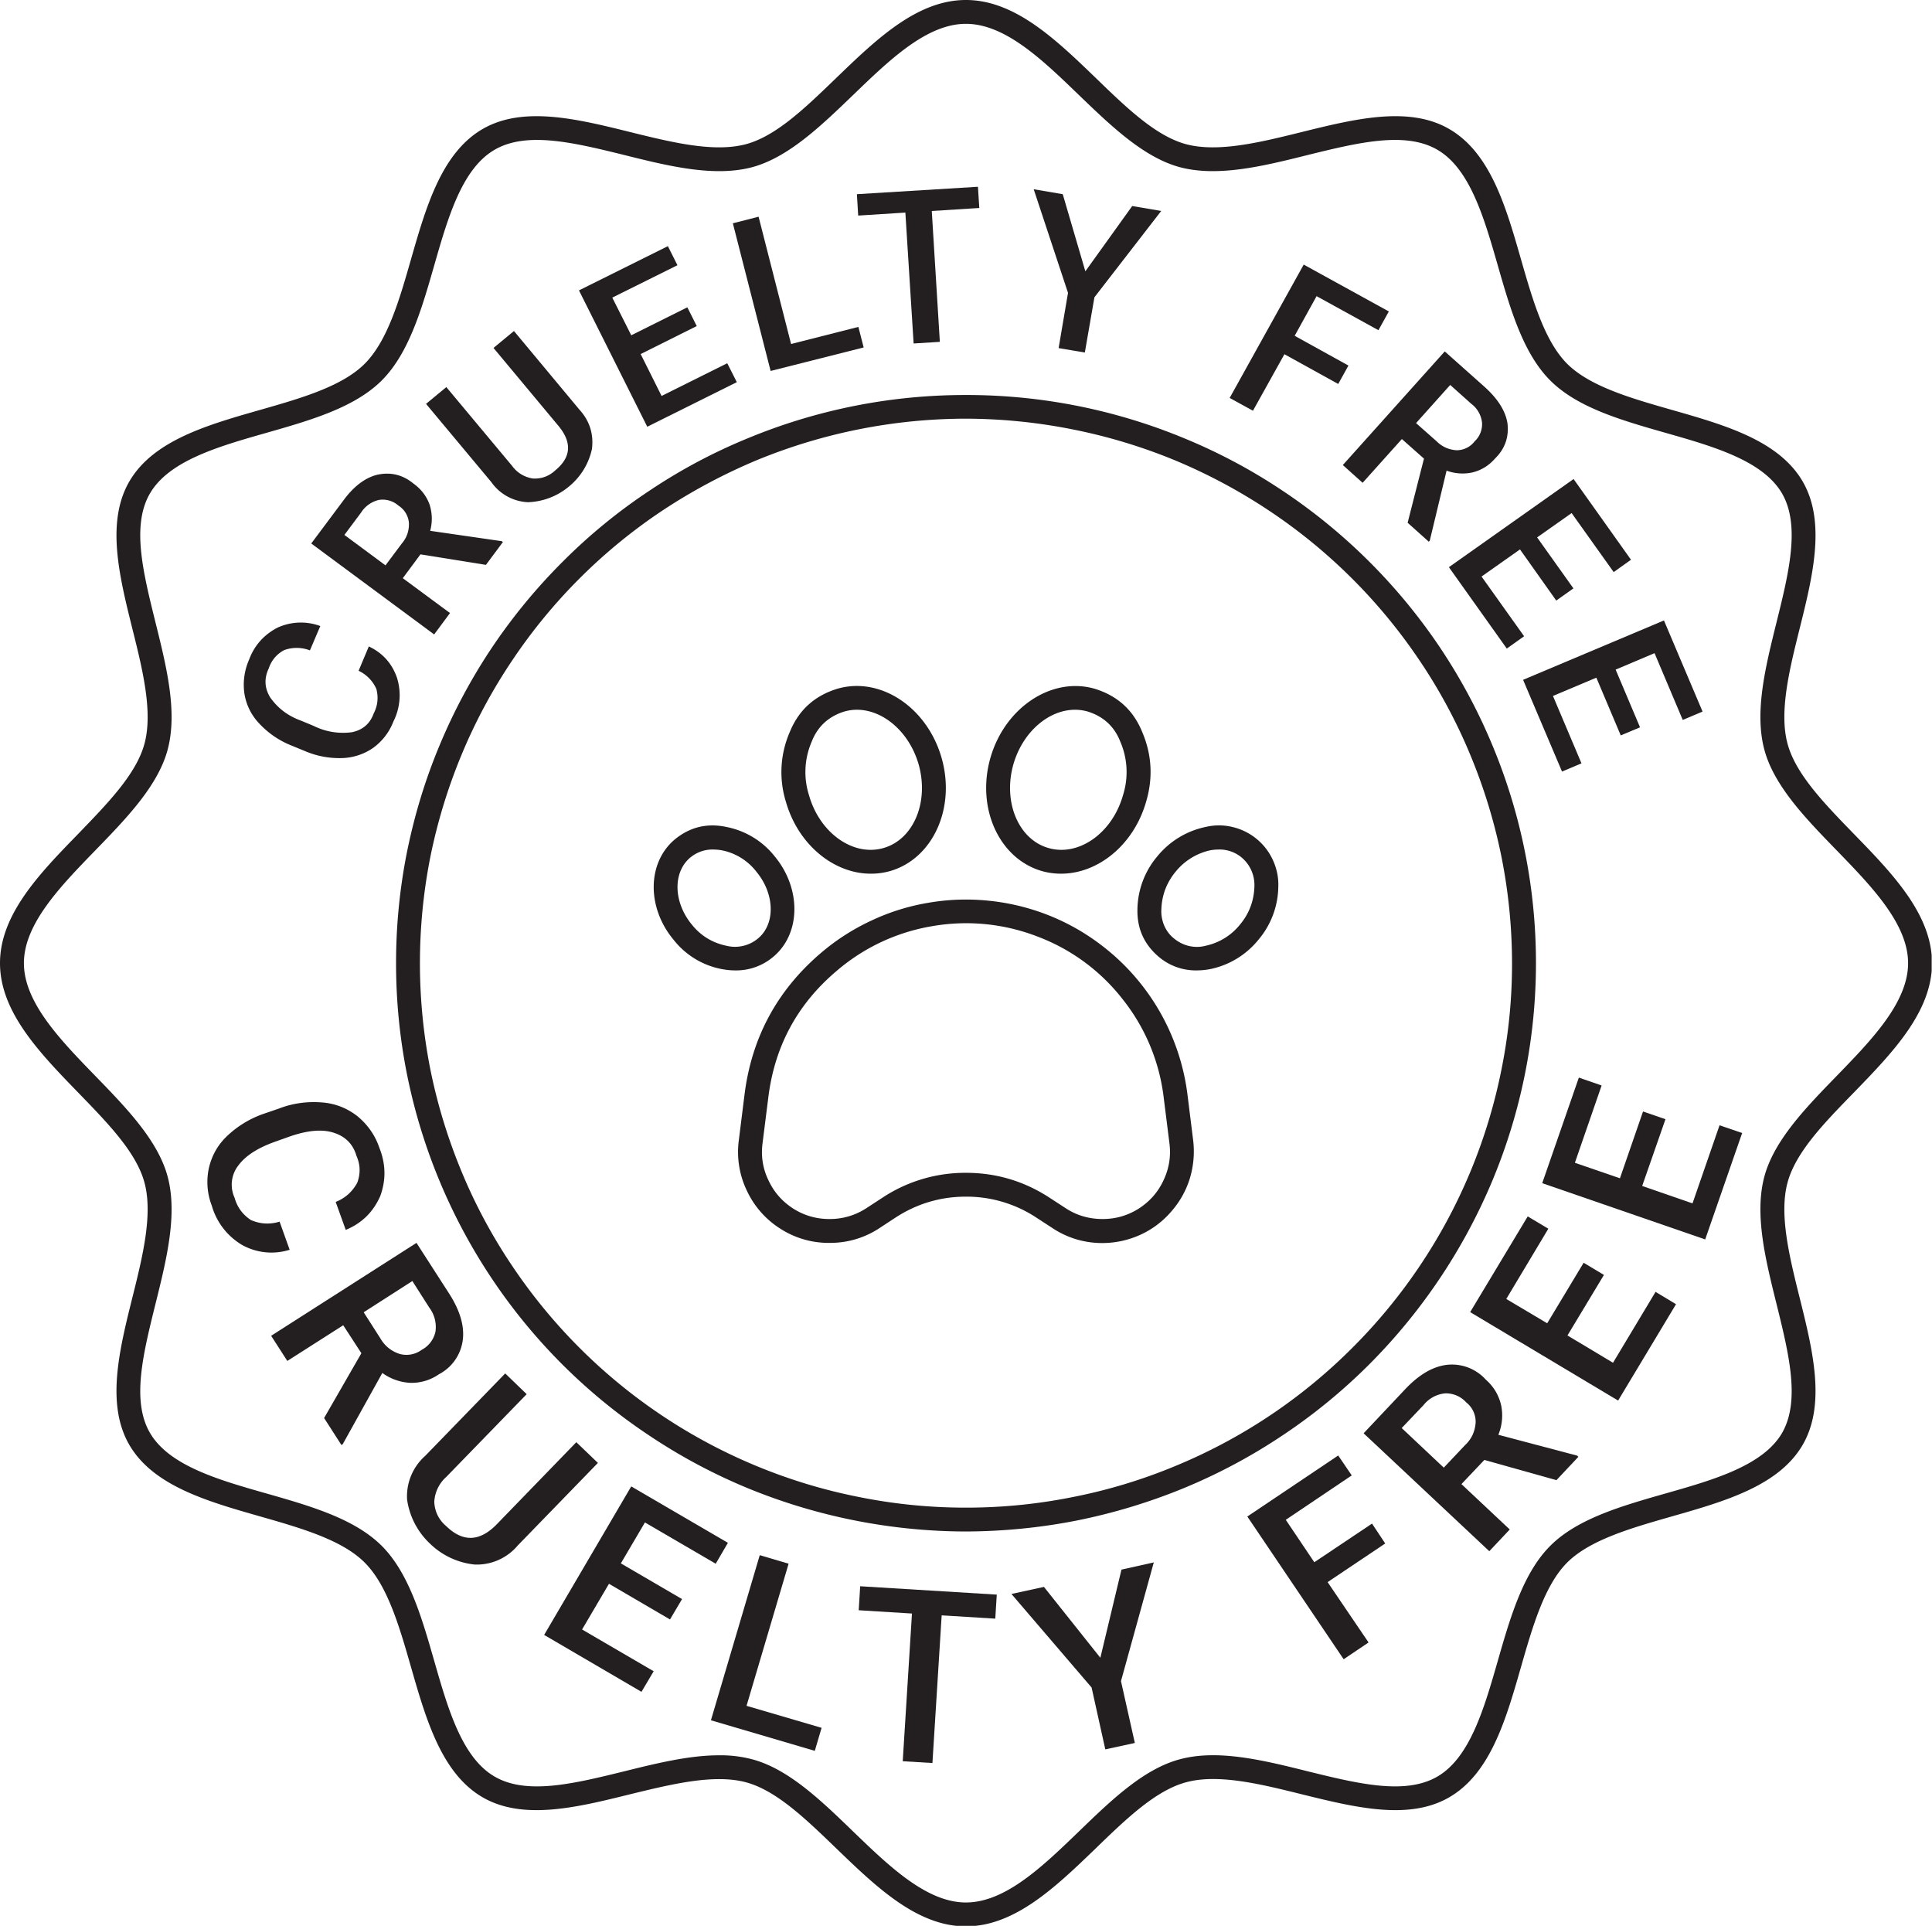 <svg xmlns="http://www.w3.org/2000/svg" width="71.103" height="70.888" viewBox="321.897 2715.007 71.103 70.888"><g data-name="Group 8054"><g data-name="Group 8094"><g data-name="Group 8093" transform="translate(321.891 2715)" clip-path="url(&quot;#a&quot;)"><path d="M35.554 70.895c-1.802 0-3.308-1.459-4.771-2.869-1.141-1.101-2.216-2.136-3.327-2.433-1.183-.314-2.743.073-4.261.442-1.93.478-3.928.975-5.421.115-1.517-.877-2.088-2.868-2.641-4.793-.424-1.476-.862-3.007-1.705-3.848-.838-.842-2.374-1.277-3.855-1.701-1.93-.551-3.928-1.119-4.808-2.632-.862-1.489-.37-3.48.109-5.404.377-1.507.765-3.069.45-4.243-.298-1.113-1.342-2.184-2.441-3.316C1.469 38.755.006 37.248.006 35.451c0-1.798 1.463-3.305 2.877-4.757 1.099-1.138 2.143-2.209 2.441-3.322.315-1.174-.073-2.736-.45-4.242-.479-1.925-.971-3.916-.109-5.404.88-1.513 2.878-2.082 4.808-2.633 1.481-.423 3.017-.859 3.855-1.7.843-.842 1.281-2.367 1.705-3.849.553-1.925 1.124-3.916 2.641-4.793 1.493-.859 3.491-.363 5.421.115 1.518.375 3.078.762 4.261.448 1.111-.297 2.186-1.338 3.327-2.439 1.463-1.41 2.969-2.868 4.771-2.868 1.803 0 3.315 1.458 4.778 2.868 1.135 1.101 2.216 2.142 3.326 2.439 1.184.314 2.744-.073 4.256-.448 1.936-.478 3.933-.974 5.421-.115 1.523.877 2.094 2.868 2.646 4.793.425 1.482.862 3.007 1.7 3.849.844.841 2.38 1.277 3.861 1.7 1.93.551 3.928 1.12 4.808 2.633.862 1.488.37 3.479-.11 5.404-.376 1.506-.764 3.068-.449 4.242.298 1.113 1.336 2.184 2.441 3.322 1.414 1.452 2.877 2.959 2.877 4.757 0 1.797-1.463 3.304-2.877 4.762-1.105 1.132-2.143 2.203-2.441 3.316-.315 1.174.073 2.736.449 4.243.48 1.924.972 3.915.11 5.404-.88 1.513-2.878 2.081-4.808 2.632-1.481.424-3.017.859-3.861 1.701-.838.841-1.275 2.366-1.7 3.848-.552 1.925-1.123 3.916-2.646 4.793-1.488.86-3.485.363-5.421-.115-1.512-.375-3.072-.762-4.256-.442-1.11.297-2.191 1.332-3.326 2.433-1.463 1.41-2.975 2.869-4.778 2.869m-9.087-6.294a4.53 4.53 0 0 1 1.214.145c1.336.351 2.544 1.519 3.715 2.651 1.336 1.289 2.714 2.62 4.158 2.62 1.451 0 2.829-1.331 4.165-2.62 1.171-1.132 2.379-2.3 3.715-2.651 1.396-.375 3.071.037 4.692.442 1.846.454 3.588.884 4.772.2 1.208-.696 1.73-2.518 2.234-4.273.455-1.585.928-3.225 1.93-4.224 1.002-1.004 2.647-1.47 4.237-1.924 1.767-.502 3.588-1.023 4.292-2.227.68-1.186.249-2.917-.206-4.757-.401-1.615-.82-3.286-.444-4.684.359-1.331 1.53-2.535 2.659-3.697 1.293-1.331 2.629-2.711 2.629-4.151 0-1.441-1.336-2.82-2.629-4.152-1.129-1.162-2.3-2.366-2.659-3.697-.376-1.398.043-3.068.444-4.684.455-1.834.886-3.571.206-4.751-.704-1.21-2.525-1.73-4.292-2.233-1.59-.454-3.235-.92-4.237-1.924-1.002-.999-1.475-2.639-1.93-4.224-.504-1.755-1.026-3.577-2.234-4.272-1.184-.684-2.926-.255-4.772.199-1.621.406-3.296.817-4.692.448-1.336-.357-2.544-1.525-3.715-2.651C38.383 2.221 37.005.884 35.554.884c-1.444 0-2.822 1.337-4.158 2.626-1.171 1.126-2.379 2.294-3.715 2.651-1.396.369-3.072-.042-4.692-.448-1.846-.454-3.588-.883-4.772-.199-1.214.695-1.73 2.517-2.234 4.272-.455 1.585-.928 3.225-1.93 4.224-1.008 1.004-2.647 1.47-4.237 1.924-1.767.503-3.588 1.023-4.292 2.233-.686 1.18-.249 2.911.206 4.751.401 1.616.82 3.286.444 4.684-.359 1.331-1.53 2.535-2.659 3.697C2.222 32.631.886 34.01.886 35.451c0 1.44 1.336 2.82 2.629 4.151 1.129 1.162 2.3 2.366 2.659 3.697.376 1.398-.043 3.069-.444 4.684-.455 1.84-.892 3.571-.206 4.751.704 1.21 2.525 1.731 4.292 2.233 1.59.454 3.229.92 4.237 1.924 1.002.999 1.475 2.639 1.93 4.224.504 1.755 1.02 3.577 2.234 4.273 1.184.684 2.926.254 4.772-.2 1.171-.29 2.373-.587 3.478-.587" fill="#231f20" fill-rule="evenodd" data-name="Path 8951"/></g></g><g data-name="Group 8096"><g data-name="Group 8095" transform="translate(321.891 2715)" clip-path="url(&quot;#b&quot;)"><path d="M10.666 45.998a2.227 2.227 0 0 1-1.748-.176 2.466 2.466 0 0 1-1.117-1.446 2.417 2.417 0 0 1-.11-1.374c.104-.459.322-.853.662-1.18a3.72 3.72 0 0 1 1.342-.823l.564-.193c.51-.2 1.044-.273 1.597-.23.485.036.916.206 1.299.502.382.315.655.702.813 1.168.237.593.249 1.186.031 1.779-.261.587-.68.999-1.269 1.241l-.37-1.029c.352-.139.613-.375.795-.708.121-.333.115-.66-.03-.986-.128-.442-.419-.727-.862-.86-.419-.127-.947-.078-1.591.145l-.528.188c-.65.23-1.099.52-1.36.871a1.15 1.15 0 0 0-.146 1.193c.098.351.298.623.601.823.346.151.699.169 1.057.06l.37 1.035Z" fill="#231f20" fill-rule="evenodd" data-name="Path 8952"/><path d="m13.306 49.805-.668-1.029-2.058 1.313-.595-.926 5.349-3.419 1.208 1.876c.394.617.558 1.18.497 1.689a1.657 1.657 0 0 1-.88 1.27 1.754 1.754 0 0 1-1.062.315 1.921 1.921 0 0 1-1.02-.363l-1.457 2.62-.049.031-.637-.993 1.372-2.384Zm.085-1.507.607.95c.164.285.401.478.71.581a.944.944 0 0 0 .82-.151.988.988 0 0 0 .504-.666 1.181 1.181 0 0 0-.225-.883l-.625-.981-1.791 1.15Z" fill="#231f20" fill-rule="evenodd" data-name="Path 8953"/><path d="m22.011 53.841-2.95 3.038a1.967 1.967 0 0 1-1.585.702 2.757 2.757 0 0 1-1.651-.775 2.754 2.754 0 0 1-.837-1.615 1.989 1.989 0 0 1 .661-1.604l2.95-3.038.79.762-2.957 3.044a1.319 1.319 0 0 0-.443.92c.018.369.17.666.449.902.613.587 1.227.563 1.852-.079l2.926-3.019.795.762Z" fill="#231f20" fill-rule="evenodd" data-name="Path 8954"/><path d="m24.664 59.602-2.246-1.313-.99 1.682 2.635 1.537-.449.757-3.582-2.094 3.205-5.465 3.558 2.076-.449.769-2.605-1.519-.886 1.506 2.252 1.314-.443.75Z" fill="#231f20" fill-rule="evenodd" data-name="Path 8955"/><path d="m27.48 62.78 2.763.81-.25.847-3.823-1.125 1.797-6.076 1.062.314-1.548 5.23Z" fill="#231f20" fill-rule="evenodd" data-name="Path 8956"/><path d="m36.635 59.572-1.973-.121-.34 5.434-1.093-.066.34-5.435-1.96-.121.054-.883 5.027.308-.055.884Z" fill="#231f20" fill-rule="evenodd" data-name="Path 8957"/><path d="m40.502 61.012.777-3.244 1.19-.266-1.208 4.369.51 2.276-1.087.236-.504-2.276-2.95-3.443 1.196-.26 2.076 2.608Z" fill="#231f20" fill-rule="evenodd" data-name="Path 8958"/><path d="m50.986 56.806-2.12 1.422 1.507 2.221-.917.617-3.545-5.252 3.345-2.246.498.733-2.428 1.634 1.05 1.561 2.124-1.422.486.732Z" fill="#231f20" fill-rule="evenodd" data-name="Path 8959"/><path d="m54.634 53.732-.843.889 1.778 1.67-.753.799-4.625-4.339 1.53-1.622c.503-.532 1.007-.829 1.517-.895a1.677 1.677 0 0 1 1.451.544c.291.255.48.575.565.951.072.369.036.726-.104 1.077l2.902.768.042.043-.807.859-2.653-.744Zm-1.493.284.777-.823c.243-.224.37-.502.395-.829a.905.905 0 0 0-.346-.75 1.01 1.01 0 0 0-.771-.333 1.16 1.16 0 0 0-.802.435l-.801.842 1.548 1.458Z" fill="#231f20" fill-rule="evenodd" data-name="Path 8960"/><path d="m59.035 46.924-1.342 2.227 1.676 1.005 1.566-2.609.753.454-2.131 3.546-5.445-3.255 2.118-3.522.759.453-1.548 2.585 1.506.895 1.341-2.227.747.448Z" fill="#231f20" fill-rule="evenodd" data-name="Path 8961"/><path d="m61.3 41.193-.857 2.457 1.852.641.995-2.874.832.284-1.36 3.916-5.998-2.07 1.348-3.885.838.29-.984 2.845 1.658.57.85-2.458.825.284Z" fill="#231f20" fill-rule="evenodd" data-name="Path 8962"/><path d="M13.58 23.795c.509.242.856.629 1.037 1.156a2.15 2.15 0 0 1-.134 1.61 2.14 2.14 0 0 1-.745.968 2.11 2.11 0 0 1-1.148.375 3.222 3.222 0 0 1-1.366-.26l-.486-.2a3.248 3.248 0 0 1-1.184-.805 2.055 2.055 0 0 1-.552-1.101 2.278 2.278 0 0 1 .17-1.253c.194-.526.547-.92 1.045-1.18a2.064 2.064 0 0 1 1.577-.06l-.382.895a1.36 1.36 0 0 0-.941-.012 1.149 1.149 0 0 0-.57.666c-.177.369-.165.726.049 1.077.284.405.661.684 1.128.853l.455.188c.45.224.917.302 1.415.242.4-.079.674-.309.813-.696.146-.284.177-.587.097-.896a1.334 1.334 0 0 0-.655-.671l.377-.896Z" fill="#231f20" fill-rule="evenodd" data-name="Path 8963"/><path d="m15.48 20.407-.65.877 1.737 1.283-.583.787-4.523-3.347 1.184-1.585c.382-.521.801-.835 1.244-.944.498-.109.941 0 1.336.326.279.2.48.46.595.781.097.321.103.635.018.956l2.635.381.042.031-.625.841-2.41-.387Zm-1.287.405.601-.805c.188-.218.273-.478.261-.762a.834.834 0 0 0-.382-.63.884.884 0 0 0-.717-.212 1.062 1.062 0 0 0-.661.466l-.614.823 1.512 1.12Z" fill="#231f20" fill-rule="evenodd" data-name="Path 8964"/><path d="m18.921 12.188 2.404 2.887c.376.411.534.895.467 1.452a2.452 2.452 0 0 1-.843 1.38 2.476 2.476 0 0 1-1.512.581 1.742 1.742 0 0 1-1.348-.739l-2.404-2.88.747-.617 2.41 2.886c.188.26.449.424.771.478.322.018.601-.084.838-.308.576-.478.613-1.023.103-1.634l-2.386-2.863.753-.623Z" fill="#231f20" fill-rule="evenodd" data-name="Path 8965"/><path d="m25.648 12.006-2.064 1.03.77 1.542 2.417-1.204.352.696-3.296 1.64-2.513-5.017 3.272-1.628.352.702-2.398 1.192.698 1.386 2.064-1.029.346.69Z" fill="#231f20" fill-rule="evenodd" data-name="Path 8966"/><path d="m29.12 12.666 2.477-.629.194.756-3.424.865-1.39-5.434.947-.242 1.196 4.684Z" fill="#231f20" fill-rule="evenodd" data-name="Path 8967"/><path d="m36.046 7.661-1.748.11.297 4.816-.965.06-.304-4.817-1.736.11-.048-.787 4.455-.273.05.781Z" fill="#231f20" fill-rule="evenodd" data-name="Path 8968"/><path d="m39.95 9.991 1.724-2.402 1.068.181-2.458 3.177-.353 2.033-.965-.163.346-2.033-1.263-3.813 1.069.182.832 2.838Z" fill="#231f20" fill-rule="evenodd" data-name="Path 8969"/><path d="m49.256 14.137-1.98-1.095-1.158 2.08-.857-.471 2.725-4.907 3.133 1.724-.383.69-2.276-1.253-.807 1.459 1.979 1.095-.376.678Z" fill="#231f20" fill-rule="evenodd" data-name="Path 8970"/><path d="m52.412 16.884-.813-.72-1.445 1.61-.728-.654 3.751-4.181 1.475 1.313c.48.435.759.877.832 1.325.061.502-.085.938-.449 1.295-.225.26-.498.436-.838.52a1.702 1.702 0 0 1-.953-.066l-.619 2.578-.037.036-.777-.696.601-2.36Zm-.291-1.307.753.666c.206.205.449.314.74.333a.835.835 0 0 0 .662-.327.867.867 0 0 0 .273-.69 1.005 1.005 0 0 0-.4-.696l-.771-.69-1.257 1.404Z" fill="#231f20" fill-rule="evenodd" data-name="Path 8971"/><path d="m57.28 22.107-1.334-1.882-1.415.998 1.566 2.197-.637.454-2.131-2.995 4.589-3.244 2.113 2.97-.637.455-1.548-2.172-1.27.895 1.336 1.876-.631.448Z" fill="#231f20" fill-rule="evenodd" data-name="Path 8972"/><path d="m59.654 27.069-.898-2.124-1.597.672 1.05 2.48-.716.303-1.433-3.376 5.184-2.185 1.421 3.353-.729.308-1.038-2.457-1.432.605.898 2.124-.71.297Z" fill="#231f20" fill-rule="evenodd" data-name="Path 8973"/><path d="M35.555 56.365a21.259 21.259 0 0 1-8.025-1.592 20.72 20.72 0 0 1-3.624-1.936 20.807 20.807 0 0 1-5.791-5.767 20.943 20.943 0 0 1-3.133-7.541 20.883 20.883 0 0 1-.4-4.078c0-1.374.133-2.736.4-4.079.273-1.35.667-2.657 1.195-3.921a20.907 20.907 0 0 1 1.938-3.619 20.993 20.993 0 0 1 2.61-3.165 20.38 20.38 0 0 1 3.181-2.602 20.305 20.305 0 0 1 3.624-1.931 20.902 20.902 0 0 1 8.025-1.591 20.914 20.914 0 0 1 8.03 1.591 20.547 20.547 0 0 1 3.624 1.931A20.993 20.993 0 0 1 53 23.832a20.907 20.907 0 0 1 1.938 3.619 20.81 20.81 0 0 1-.007 16 21.114 21.114 0 0 1-4.547 6.778 20.828 20.828 0 0 1-3.181 2.602 20.756 20.756 0 0 1-3.624 1.936 21.46 21.46 0 0 1-3.933 1.192c-1.347.267-2.714.4-4.091.406m0-40.951a20.271 20.271 0 0 0-7.691 1.525 20.958 20.958 0 0 0-3.473 1.852 19.975 19.975 0 0 0-5.542 5.531 19.77 19.77 0 0 0-1.857 3.461 20.28 20.28 0 0 0-1.148 3.758 20.135 20.135 0 0 0 0 7.819c.26 1.289.644 2.542 1.148 3.758a19.602 19.602 0 0 0 1.857 3.462 20.041 20.041 0 0 0 9.015 7.382c1.219.503 2.476.884 3.775 1.138a19.81 19.81 0 0 0 3.916.387 19.82 19.82 0 0 0 3.92-.387c1.3-.254 2.556-.635 3.77-1.138a19.968 19.968 0 0 0 6.52-4.345 19.986 19.986 0 0 0 2.501-3.037 19.937 19.937 0 0 0 2.999-7.22 19.6 19.6 0 0 0 .388-3.909 20.11 20.11 0 0 0-.388-3.91 20.155 20.155 0 0 0-1.147-3.752 19.628 19.628 0 0 0-1.858-3.461 20.053 20.053 0 0 0-5.542-5.525 20.36 20.36 0 0 0-3.473-1.858 20.119 20.119 0 0 0-3.77-1.138 20.287 20.287 0 0 0-3.92-.393" fill="#231f20" fill-rule="evenodd" data-name="Path 8974"/><path d="M40.574 45.75a3.288 3.288 0 0 1-1.845-.557l-.576-.375a4.662 4.662 0 0 0-2.598-.775c-.942 0-1.81.261-2.599.775l-.571.375a3.273 3.273 0 0 1-1.809.551 3.283 3.283 0 0 1-1.82-.502 3.304 3.304 0 0 1-1.256-1.404 3.28 3.28 0 0 1-.305-1.858l.212-1.695c.263-2.093 1.197-3.83 2.805-5.204a8.1 8.1 0 0 1 1.852-1.192 8.01 8.01 0 0 1 2.106-.66 8.136 8.136 0 0 1 2.205-.078 8.222 8.222 0 0 1 2.147.508 8.085 8.085 0 0 1 1.931 1.065 8.183 8.183 0 0 1 3.255 5.561l.211 1.695c.055.472.012.944-.127 1.404-.146.46-.376.865-.699 1.228a3.283 3.283 0 0 1-1.135.841 3.378 3.378 0 0 1-1.384.297m-5.019-2.584c1.122 0 2.148.309 3.084.92l.576.375c.4.266.849.399 1.335.405.48.007.929-.114 1.342-.369.413-.26.722-.605.928-1.041.208-.435.286-.889.225-1.373l-.212-1.689A7.166 7.166 0 0 0 41.34 36.8a7.176 7.176 0 0 0-3.139-2.324 7.267 7.267 0 0 0-3.885-.387 7.22 7.22 0 0 0-3.532 1.658c-1.44 1.222-2.271 2.771-2.502 4.647l-.213 1.689c-.061.484.012.938.226 1.373.205.436.515.781.928 1.041.412.255.863.376 1.342.369a2.44 2.44 0 0 0 1.335-.405l.576-.375a5.519 5.519 0 0 1 3.079-.92" fill="#231f20" fill-rule="evenodd" data-name="Path 8975"/><path d="M39.057 32.158c-.237 0-.473-.03-.704-.096-1.578-.454-2.428-2.324-1.894-4.176.534-1.846 2.252-2.983 3.824-2.536.844.255 1.433.787 1.761 1.598.358.841.4 1.701.139 2.572-.455 1.579-1.766 2.638-3.126 2.638m.516-6.033c-.971 0-1.924.811-2.27 2.003-.395 1.386.182 2.772 1.293 3.086 1.111.321 2.343-.55 2.737-1.936a2.813 2.813 0 0 0-.097-1.979c-.218-.557-.619-.926-1.196-1.107a1.712 1.712 0 0 0-.467-.067" fill="#231f20" fill-rule="evenodd" data-name="Path 8976"/><path d="M44.059 35.717a2.104 2.104 0 0 1-1.396-.49c-.547-.46-.814-1.047-.796-1.761a3.08 3.08 0 0 1 .729-1.943 3.108 3.108 0 0 1 1.772-1.083c.334-.079.668-.079.996 0a2.181 2.181 0 0 1 1.493 1.228c.14.309.207.636.194.975a3.079 3.079 0 0 1-.728 1.942 3.076 3.076 0 0 1-1.773 1.083 2.628 2.628 0 0 1-.491.049m.795-4.448a1.83 1.83 0 0 0-.316.03 2.27 2.27 0 0 0-1.262.781c-.334.405-.51.865-.528 1.386-.013.205.024.405.103.599.085.193.206.357.37.484.164.133.346.224.552.272.201.043.407.043.608-.012a2.21 2.21 0 0 0 1.262-.78c.334-.4.51-.866.528-1.386a1.323 1.323 0 0 0-.473-1.084 1.272 1.272 0 0 0-.844-.29" fill="#231f20" fill-rule="evenodd" data-name="Path 8977"/><path d="M32.052 32.158c-1.354 0-2.665-1.059-3.12-2.638a3.685 3.685 0 0 1 .139-2.572c.328-.811.917-1.343 1.761-1.598 1.578-.453 3.29.684 3.824 2.536.534 1.852-.316 3.722-1.894 4.176a2.566 2.566 0 0 1-.71.096m-.51-6.033c-.158 0-.316.024-.467.067-.577.181-.978.55-1.196 1.107a2.813 2.813 0 0 0-.097 1.979c.394 1.386 1.626 2.257 2.737 1.936 1.111-.314 1.688-1.7 1.293-3.086-.346-1.192-1.305-2.003-2.27-2.003" fill="#231f20" fill-rule="evenodd" data-name="Path 8978"/><path d="M27.056 35.717c-.164 0-.328-.018-.491-.049a2.952 2.952 0 0 1-1.773-1.083c-.996-1.198-.965-2.856.067-3.703.558-.448 1.183-.593 1.888-.442a2.998 2.998 0 0 1 1.772 1.083c.99 1.198.959 2.863-.067 3.704a2.104 2.104 0 0 1-1.396.49m-.795-4.448a1.272 1.272 0 0 0-.844.29c-.655.539-.631 1.647.049 2.47.328.411.753.671 1.268.78a1.32 1.32 0 0 0 1.16-.26c.656-.533.631-1.646-.055-2.469a2.123 2.123 0 0 0-1.262-.781 1.887 1.887 0 0 0-.316-.03" fill="#231f20" fill-rule="evenodd" data-name="Path 8979"/></g></g></g><defs><clipPath id="a"><path d="M0 0h71.097v70.876H0V0z" data-name="Rectangle 3606"/></clipPath><clipPath id="b"><path d="M0 0h71.109v70.894H0V0z" data-name="Rectangle 3607"/></clipPath></defs></svg>